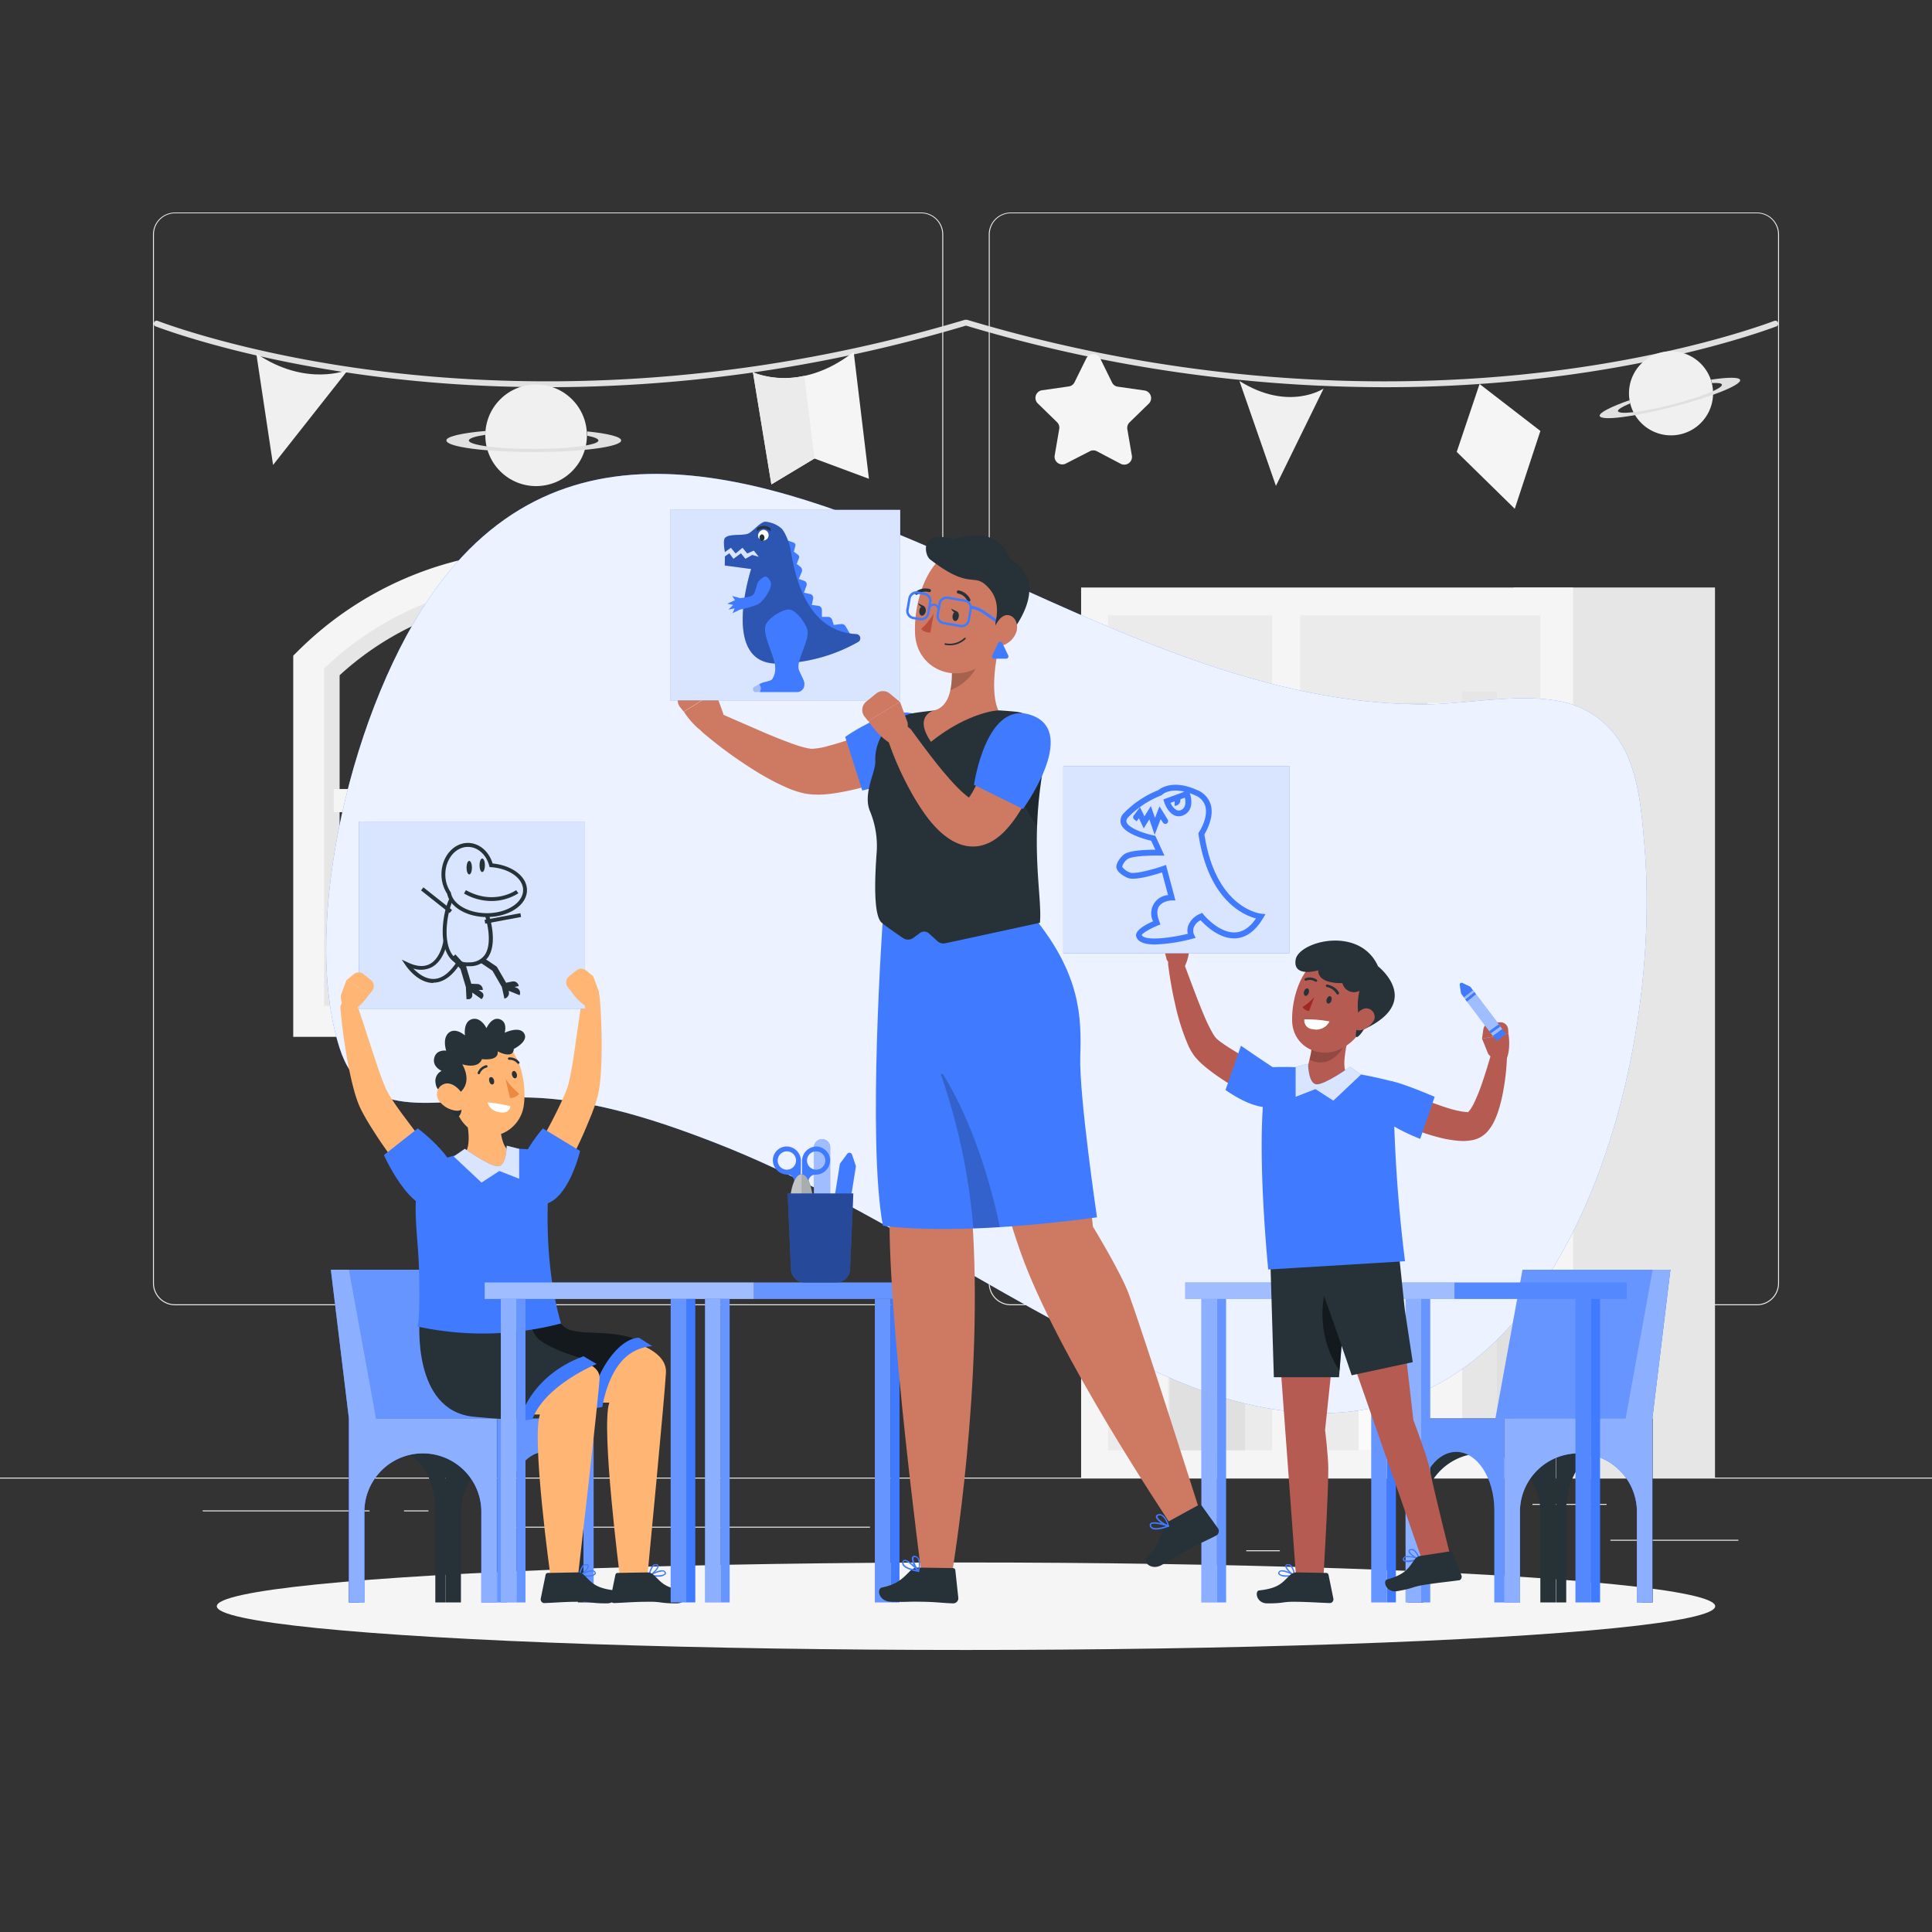 <svg xmlns="http://www.w3.org/2000/svg" viewBox="0 0 500 500"><rect x="0" y="0" width="500" height="500" fill="#333333" stroke="none"/><g id="background-complete"><rect x="416.78" y="398.49" width="33.12" height="0.25" style="fill:#ebebeb"></rect><rect x="322.53" y="401.21" width="8.69" height="0.25" style="fill:#ebebeb"></rect><rect x="396.59" y="389.21" width="19.19" height="0.25" style="fill:#ebebeb"></rect><rect x="52.46" y="390.89" width="43.19" height="0.25" style="fill:#ebebeb"></rect><rect x="104.56" y="390.89" width="6.33" height="0.25" style="fill:#ebebeb"></rect><rect x="131.47" y="395.11" width="93.68" height="0.25" style="fill:#ebebeb"></rect><path d="M238.4,337.8H45.3a5.71,5.71,0,0,1-5.71-5.71V60.66A5.71,5.71,0,0,1,45.3,55H238.4a5.71,5.71,0,0,1,5.71,5.71V332.09A5.71,5.71,0,0,1,238.4,337.8ZM45.3,55.2a5.47,5.47,0,0,0-5.46,5.46V332.09a5.47,5.47,0,0,0,5.46,5.46H238.4a5.47,5.47,0,0,0,5.46-5.46V60.66a5.47,5.47,0,0,0-5.46-5.46Z" style="fill:#ebebeb"></path><path d="M454.7,337.8H261.6a5.71,5.71,0,0,1-5.71-5.71V60.66A5.71,5.71,0,0,1,261.6,55H454.7a5.71,5.71,0,0,1,5.71,5.71V332.09A5.71,5.71,0,0,1,454.7,337.8ZM261.6,55.2a5.47,5.47,0,0,0-5.46,5.46V332.09a5.47,5.47,0,0,0,5.46,5.46H454.7a5.47,5.47,0,0,0,5.46-5.46V60.66a5.47,5.47,0,0,0-5.46-5.46Z" style="fill:#ebebeb"></path><rect y="382.4" width="500" height="0.25" style="fill:#ebebeb"></rect><path d="M200.49,264.34H79.89v-93l1.23-1.18a84.8,84.8,0,0,1,59.07-23.73h0a84.86,84.86,0,0,1,59.08,23.73l1.22,1.18Zm-112.6-8h104.6V174.76a77.37,77.37,0,0,0-104.6,0Z" style="fill:#e6e6e6"></path><polygon points="194.01 210.19 194.01 204.19 143.19 204.19 143.19 153.37 137.19 153.37 137.19 204.19 86.38 204.19 86.38 210.19 137.19 210.19 137.19 257.34 143.19 257.34 143.19 210.19 194.01 210.19" style="fill:#f5f5f5"></polygon><path d="M204.49,268.34H75.89V169.69l1.18-1.17a89.37,89.37,0,0,1,126.25,0l1.17,1.17Zm-120.6-8h112.6V173a81.37,81.37,0,0,0-112.6,0Z" style="fill:#f5f5f5"></path><rect x="391.71" y="152.05" width="52.12" height="230.49" transform="translate(835.55 534.58) rotate(180)" style="fill:#e6e6e6"></rect><rect x="279.78" y="152.05" width="127.31" height="230.49" transform="translate(686.88 534.59) rotate(-180)" style="fill:#f5f5f5"></rect><rect x="286.78" y="159.25" width="42.41" height="216.07" transform="translate(615.98 534.58) rotate(180)" style="fill:#ebebeb"></rect><rect x="336.45" y="159.25" width="62.2" height="216.07" transform="translate(735.1 534.58) rotate(180)" style="fill:#ebebeb"></rect><rect x="290.64" y="228.88" width="38.56" height="11.26" style="fill:#f5f5f5"></rect><rect x="343.96" y="228.88" width="54.69" height="11.26" style="fill:#f5f5f5"></rect><rect x="290.64" y="296.12" width="38.56" height="11.26" style="fill:#f5f5f5"></rect><rect x="343.96" y="296.12" width="54.69" height="11.26" style="fill:#f5f5f5"></rect><rect x="357.55" y="313.67" width="5.95" height="61.66" style="fill:#e0e0e0"></rect><rect x="363.5" y="319" width="5.95" height="56.33" style="fill:#e0e0e0"></rect><rect x="351.61" y="319" width="5.95" height="56.33" style="fill:#fafafa"></rect><rect x="387.4" y="319" width="4.62" height="56.33" style="fill:#e0e0e0"></rect><rect x="392.02" y="314.65" width="6.64" height="60.68" style="fill:#f0f0f0"></rect><rect x="369.45" y="319" width="8.97" height="56.33" style="fill:#f5f5f5"></rect><rect x="378.42" y="315.47" width="8.97" height="59.86" style="fill:#e6e6e6"></rect><rect x="393.02" y="245.04" width="5.95" height="51.44" transform="translate(791.99 541.52) rotate(180)" style="fill:#e0e0e0"></rect><rect x="387.08" y="249.49" width="5.95" height="46.99" transform="translate(780.1 545.97) rotate(180)" style="fill:#e6e6e6"></rect><rect x="364.51" y="249.49" width="4.62" height="46.99" transform="translate(733.64 545.97) rotate(180)" style="fill:#e0e0e0"></rect><rect x="357.87" y="245.86" width="6.64" height="50.62" transform="translate(722.38 542.34) rotate(180)" style="fill:#f0f0f0"></rect><rect x="351.26" y="245.86" width="6.64" height="50.62" transform="translate(709.16 542.34) rotate(180)" style="fill:#f5f5f5"></rect><rect x="378.1" y="249.49" width="8.97" height="46.99" transform="translate(765.18 545.97) rotate(180)" style="fill:#f5f5f5"></rect><rect x="369.13" y="246.54" width="8.97" height="49.94" transform="translate(747.23 543.02) rotate(180)" style="fill:#e6e6e6"></rect><rect x="357.55" y="186.44" width="5.95" height="42.44" style="fill:#fafafa"></rect><rect x="363.5" y="181.89" width="5.95" height="46.99" style="fill:#e0e0e0"></rect><rect x="351.61" y="181.89" width="5.95" height="46.99" style="fill:#e0e0e0"></rect><rect x="387.4" y="181.89" width="4.62" height="46.99" style="fill:#e0e0e0"></rect><rect x="392.02" y="190.35" width="6.64" height="38.54" style="fill:#e0e0e0"></rect><rect x="369.45" y="181.89" width="8.97" height="46.99" style="fill:#f5f5f5"></rect><rect x="378.42" y="178.95" width="8.97" height="49.94" style="fill:#e6e6e6"></rect><polygon points="328.12 230.45 310.5 193.53 292.87 230.45 328.12 230.45" style="fill:#e0e0e0"></polygon><polygon points="292.87 230.45 310.5 193.53 310.5 230.45 292.87 230.45" style="fill:#f5f5f5"></polygon><circle cx="309.39" cy="275.28" r="10.01" style="fill:#fafafa"></circle><path d="M299.43,274.42c0,.25,0,.51,0,.76-2,.3-3.28.69-3.28,1.12,0,.92,5.71,1.66,12.75,1.66s12.76-.74,12.76-1.66c0-.35-.82-.67-2.22-.94v-.08c0-.26,0-.51,0-.76,4.07.41,6.7,1.05,6.7,1.78,0,1.24-7.7,2.25-17.21,2.25s-17.21-1-17.21-2.25C291.65,275.51,294.75,274.82,299.43,274.42Z" style="fill:#e0e0e0"></path><path d="M311.56,257.74a5.61,5.61,0,1,0,2.31-7.59A5.61,5.61,0,0,0,311.56,257.74Z" style="fill:#fafafa"></path><path d="M311.36,257.3a3.39,3.39,0,0,0,.18.39c-.93.69-1.44,1.21-1.33,1.42.24.45,3.26-.68,6.75-2.54s6.1-3.74,5.86-4.2c-.09-.17-.58-.11-1.35.13,0,0,0,0,0-.05l-.22-.36c2.12-.87,3.59-1.25,3.78-.89.33.61-3.21,3.14-7.91,5.65s-8.77,4-9.1,3.43C307.8,259.9,309.15,258.74,311.36,257.3Z" style="fill:#e0e0e0"></path><path d="M296.06,248.75l-.53,1.07a1.24,1.24,0,0,1-.93.68l-1.19.17a1.25,1.25,0,0,0-.69,2.12l.86.84a1.24,1.24,0,0,1,.36,1.1l-.2,1.18a1.24,1.24,0,0,0,1.8,1.31l1.06-.56a1.25,1.25,0,0,1,1.16,0l1.06.56a1.24,1.24,0,0,0,1.8-1.31l-.2-1.18a1.21,1.21,0,0,1,.36-1.1l.85-.84a1.24,1.24,0,0,0-.69-2.12l-1.18-.17a1.23,1.23,0,0,1-.94-.68l-.53-1.07A1.24,1.24,0,0,0,296.06,248.75Z" style="fill:#fafafa"></path><path d="M321.59,263.39l-.25.51a.6.6,0,0,1-.45.32l-.56.08a.59.59,0,0,0-.33,1l.41.39a.61.61,0,0,1,.17.53l-.1.55a.6.6,0,0,0,.86.63l.5-.27a.59.59,0,0,1,.55,0l.5.27a.6.6,0,0,0,.86-.63l-.09-.55a.6.6,0,0,1,.16-.53l.41-.39a.59.59,0,0,0-.33-1l-.56-.08a.59.59,0,0,1-.44-.32l-.25-.51A.59.59,0,0,0,321.59,263.39Z" style="fill:#fafafa"></path><rect x="301.54" y="329.31" width="23.39" height="5.1" transform="translate(626.46 663.73) rotate(180)" style="fill:#e6e6e6"></rect><rect x="290.25" y="329.31" width="11.69" height="5.1" transform="translate(592.2 663.73) rotate(180)" style="fill:#fafafa"></rect><rect x="302.71" y="334.41" width="19.52" height="40.91" transform="translate(624.94 709.74) rotate(180)" style="fill:#e0e0e0"></rect><rect x="292.95" y="334.41" width="9.35" height="40.91" transform="translate(595.25 709.74) rotate(180)" style="fill:#f5f5f5"></rect><path d="M358.33,100.21A378.74,378.74,0,0,1,250,84.27c-62.22,18.58-116.08,17.58-150.32,13.47-33.5-4-55.28-11.73-59.4-13.27a.74.74,0,0,1-.43-1h0a.74.74,0,0,1,.95-.43c4,1.51,25.7,9.2,59.11,13.2,34.12,4.09,87.8,5.07,149.82-13.48l.44,0,.1,0c62,18.56,115.75,17.57,149.87,13.48,33.4-4,55-11.69,59.06-13.2a.74.74,0,0,1,.95.43h0a.74.74,0,0,1-.43,1c-4.12,1.54-25.9,9.25-59.4,13.27A352.66,352.66,0,0,1,358.33,100.21Z" style="fill:#e0e0e0"></path><path d="M66.33,91.5l4.34,28.83L90.09,95.7S79.33,100.33,66.33,91.5Z" style="fill:#f0f0f0"></path><path d="M320.76,98.59l9.45,27.16,12.34-25.19S333.49,106.61,320.76,98.59Z" style="fill:#f0f0f0"></path><path d="M194.86,96.35s12.1,5.72,26.07-5.29l3.95,32.85-14.1-5.24-11.15,6.7Z" style="fill:#f5f5f5"></path><path d="M194.86,96.35l4.77,29,11.15-6.7-2.62-21.39A22.56,22.56,0,0,1,194.86,96.35Z" style="fill:#ebebeb"></path><path d="M284.68,92.65,287.8,99a1.93,1.93,0,0,0,1.47,1.07l7,1a2,2,0,0,1,1.09,3.34l-5.05,4.92a2,2,0,0,0-.56,1.73l1.19,6.94a2,2,0,0,1-2.84,2.06l-6.24-3.28a1.93,1.93,0,0,0-1.81,0L275.78,120a2,2,0,0,1-2.84-2.06l1.19-6.94a2,2,0,0,0-.56-1.73l-5.05-4.92a2,2,0,0,1,1.09-3.34l7-1A1.93,1.93,0,0,0,278.05,99l3.12-6.32A2,2,0,0,1,284.68,92.65Z" style="fill:#f5f5f5"></path><polygon points="382.91 99.38 377 116.95 392.02 131.67 398.65 111.53 382.91 99.38" style="fill:#f5f5f5"></polygon><circle cx="138.75" cy="112.65" r="13.15" transform="translate(-39.02 131.11) rotate(-45)" style="fill:#f0f0f0"></circle><path d="M125.66,111.53c0,.33,0,.66,0,1-2.68.39-4.32.9-4.32,1.47,0,1.21,7.51,2.19,16.76,2.19s16.77-1,16.77-2.19c0-.46-1.08-.89-2.92-1.24,0,0,0-.07,0-.11,0-.33,0-.66,0-1,5.35.54,8.81,1.38,8.81,2.34,0,1.63-10.13,3-22.62,3s-22.61-1.32-22.61-3C115.44,113,119.51,112.05,125.66,111.53Z" style="fill:#e0e0e0"></path><path d="M421.92,104.49a10.88,10.88,0,1,0,7.85-13.24A10.88,10.88,0,0,0,421.92,104.49Z" style="fill:#f0f0f0"></path><path d="M421.73,103.57c0,.27.1.55.17.82-2.07.86-3.28,1.6-3.17,2,.25,1,6.47.23,13.9-1.67s13.24-4.22,13-5.19c-.09-.36-1-.48-2.59-.39,0,0,0-.06,0-.09-.07-.27-.15-.53-.24-.79,4.4-.66,7.35-.69,7.54.07.34,1.31-7.51,4.45-17.53,7S414.38,109,414,107.64C413.83,106.81,416.91,105.25,421.73,103.57Z" style="fill:#e0e0e0"></path></g><g id="background-simple"><path d="M131.64,284.08c-19.52.85-37.65,6.22-43.75-12.85-10.29-32.11,3.49-89.37,24.87-118.83,35.26-48.59,89.53-27.9,137.45-6.48,37.72,16.86,77.85,37.05,120.14,36.33,11-.19,28.14-3.88,38.64.88,14.26,6.45,15.41,21.91,16.55,35.16,2.86,33.24-4.11,74.51-20.59,104.62-22.92,41.9-57.77,52.43-100.82,34.26-40-16.88-78.17-45.59-119.3-61.52C168.13,289.18,149.74,283.29,131.64,284.08Z" style="fill:#407BFF"></path><path d="M131.64,284.08c-19.52.85-37.65,6.22-43.75-12.85-10.29-32.11,3.49-89.37,24.87-118.83,35.26-48.59,89.53-27.9,137.45-6.48,37.72,16.86,77.85,37.05,120.14,36.33,11-.19,28.14-3.88,38.64.88,14.26,6.45,15.41,21.91,16.55,35.16,2.86,33.24-4.11,74.51-20.59,104.62-22.92,41.9-57.77,52.43-100.82,34.26-40-16.88-78.17-45.59-119.3-61.52C168.13,289.18,149.74,283.29,131.64,284.08Z" style="fill:#fff;opacity:0.9"></path></g><g id="Shadow"><ellipse id="path" cx="250" cy="415.69" rx="193.89" ry="11.32" style="fill:#f5f5f5"></ellipse></g><g id="Chair"><path d="M402.71,367.1v47.6h2.63V390.88c0-8.35,4.42-15.13,9.86-15.13s9.87,6.78,9.87,15.13V414.7h2.63V367.1Z" style="fill:#263238"></path><path d="M364.37,367.1v47.6h4V390.88a15.14,15.14,0,0,1,30.27,0h0V414.7h4V367.1Z" style="fill:#263238"></path><polygon points="424.39 367.1 387.02 367.1 394.03 328.6 429.06 328.6 424.39 367.1" style="fill:#407BFF"></polygon><path d="M364.37,367.1v47.6H367V390.88c0-8.35,4.42-15.13,9.87-15.13s9.86,6.78,9.86,15.13V414.7h2.63V367.1Z" style="fill:#407BFF"></path><path d="M427.7,328.6l-7,38.5H389.36v47.6h4V390.88a15.14,15.14,0,0,1,30.27,0h0V414.7h4V367.1l4.67-38.5Z" style="fill:#407BFF"></path><polygon points="424.39 367.1 387.02 367.1 394.03 328.6 429.06 328.6 424.39 367.1" style="fill:#fff;isolation:isolate;opacity:0.2"></polygon><path d="M364.37,367.1v47.6H367V390.88c0-8.35,4.42-15.13,9.87-15.13s9.86,6.78,9.86,15.13V414.7h2.63V367.1Z" style="fill:#fff;isolation:isolate;opacity:0.2"></path><path d="M427.7,328.6l-7,38.5H389.36v47.6h4V390.88a15.14,15.14,0,0,1,30.27,0h0V414.7h4V367.1l4.67-38.5Z" style="fill:#407BFF;isolation:isolate"></path><path d="M427.7,328.6l-7,38.5H389.36v47.6h4V390.88a15.14,15.14,0,0,1,30.27,0h0V414.7h4V367.1l4.67-38.5Z" style="fill:#fff;isolation:isolate;opacity:0.4"></path></g><g id="table-2"><rect x="376.41" y="331.9" width="44.6" height="4.27" style="fill:#407BFF"></rect><rect x="306.74" y="331.9" width="69.66" height="4.27" style="fill:#407BFF"></rect><rect x="376.41" y="331.9" width="44.6" height="4.27" style="fill:#fff;isolation:isolate;opacity:0.1"></rect><rect x="306.74" y="331.9" width="69.66" height="4.27" style="fill:#fff;isolation:isolate;opacity:0.5"></rect><rect x="367.81" y="336.17" width="2.34" height="78.53" transform="translate(737.95 750.87) rotate(180)" style="fill:#407BFF"></rect><rect x="367.81" y="336.17" width="2.34" height="78.53" transform="translate(737.95 750.87) rotate(180)" style="fill:#fff;isolation:isolate;opacity:0.2"></rect><rect x="363.77" y="336.17" width="4.04" height="78.53" transform="translate(731.57 750.87) rotate(180)" style="fill:#407BFF"></rect><rect x="363.77" y="336.17" width="4.04" height="78.53" transform="translate(731.57 750.87) rotate(180)" style="fill:#fff;isolation:isolate;opacity:0.4"></rect><rect x="314.96" y="336.17" width="2.34" height="78.53" transform="translate(632.26 750.87) rotate(180)" style="fill:#407BFF"></rect><rect x="314.96" y="336.17" width="2.34" height="78.53" transform="translate(632.26 750.87) rotate(180)" style="fill:#fff;isolation:isolate;opacity:0.2"></rect><rect x="310.92" y="336.17" width="4.04" height="78.53" transform="translate(625.88 750.87) rotate(180)" style="fill:#407BFF"></rect><rect x="310.92" y="336.17" width="4.04" height="78.53" transform="translate(625.88 750.87) rotate(180)" style="fill:#fff;isolation:isolate;opacity:0.4"></rect><rect x="411.76" y="336.17" width="2.34" height="78.53" transform="translate(825.86 750.87) rotate(180)" style="fill:#407BFF"></rect><rect x="407.72" y="336.17" width="4.04" height="78.53" transform="translate(819.49 750.87) rotate(180)" style="fill:#407BFF"></rect><rect x="407.72" y="336.17" width="4.04" height="78.53" transform="translate(819.49 750.87) rotate(180)" style="fill:#fff;isolation:isolate;opacity:0.1"></rect><rect x="358.92" y="336.17" width="2.34" height="78.53" transform="translate(720.18 750.87) rotate(180)" style="fill:#407BFF"></rect><rect x="354.88" y="336.17" width="4.04" height="78.53" transform="translate(713.8 750.87) rotate(180)" style="fill:#407BFF"></rect><rect x="354.88" y="336.17" width="4.04" height="78.53" transform="translate(713.8 750.87) rotate(180)" style="fill:#fff;isolation:isolate;opacity:0.2"></rect></g><g id="character-3"><path d="M346.09,340l-3.16,30.1s.81,6.64.83,9.87c.05,6.72-1.35,29.87-1.35,29.87h-6.87L330.41,340Z" style="fill:#b55b52"></path><polygon points="349.03 325.61 346.54 356.43 329.67 356.43 328.77 326.41 349.03 325.61" style="fill:#263238"></polygon><path d="M348.09,337.17l-1.42,17.55a26.39,26.39,0,0,1-3.51-21.48l2.31-.5Z" style="opacity:0.5"></path><path d="M332.91,408.05a2.92,2.92,0,0,1-2-.56.62.62,0,0,1,0-.71.89.89,0,0,1,.52-.37c1.16-.3,3.53,1.12,3.64,1.18a.16.16,0,0,1-.06.3A11.22,11.22,0,0,1,332.91,408.05Zm-1.08-1.35a.81.81,0,0,0-.31,0,.42.42,0,0,0-.32.22c-.13.2-.08.3,0,.35.31.46,2,.5,3.33.36a7.6,7.6,0,0,0-2.66-.93Z" style="fill:#407BFF"></path><path d="M335,407.89h-.07c-.78-.37-2.45-1.9-2.28-2.67,0-.19.16-.4.61-.44a1.17,1.17,0,0,1,.9.29,4.54,4.54,0,0,1,1,2.68.13.13,0,0,1-.07.14A.11.11,0,0,1,335,407.89Zm-1.64-2.81h-.09c-.3,0-.31.14-.33.18,0,.47,1,1.65,1.86,2.17a3.78,3.78,0,0,0-.88-2.12.81.81,0,0,0-.56-.21Z" style="fill:#407BFF"></path><path d="M335.73,406.94l7.51.13a.62.62,0,0,1,.58.49l1.25,6.12a1,1,0,0,1-.76,1.19h-.23c-2.71-.09-5.11-.28-8.48-.33-4-.07-3,.43-7.65.41-2.82,0-3.28-3.22-2.08-3.35,5.45-.6,6.07-2.24,8.21-4.16A2.47,2.47,0,0,1,335.73,406.94Z" style="fill:#263238"></path><path d="M362.34,337.51l3.44,30s3.57,9.33,4.19,12.5c1.29,6.6,5.64,23.66,5.64,23.66l-6.74,2.45-22.94-65.69Z" style="fill:#b55b52"></path><path d="M365.28,404.19a2.93,2.93,0,0,1-2.08-.21.63.63,0,0,1-.12-.7.83.83,0,0,1,.45-.45c1.08-.49,3.66.51,3.78.55a.16.16,0,0,1,.1.16.15.15,0,0,1-.11.14A11.72,11.72,0,0,1,365.28,404.19ZM364,403a1.12,1.12,0,0,0-.31,0,.46.46,0,0,0-.28.28c-.09.21,0,.3,0,.35.39.4,2.1.15,3.35-.21A7.53,7.53,0,0,0,364,403Z" style="fill:#407BFF"></path><path d="M367.3,403.68a.06.06,0,0,1-.07,0c-.83-.23-2.73-1.46-2.7-2.24,0-.19.1-.43.53-.55a1.24,1.24,0,0,1,.94.14,4.64,4.64,0,0,1,1.46,2.47.16.16,0,0,1,0,.15A.14.14,0,0,1,367.3,403.68Zm-2.08-2.49h-.1c-.29.05-.28.19-.29.23,0,.47,1.28,1.46,2.2,1.83a3.82,3.82,0,0,0-1.22-1.94.88.88,0,0,0-.59-.12Z" style="fill:#407BFF"></path><path d="M367.88,402.62l7.42-1.13a.59.59,0,0,1,.65.37l2.26,5.83a1,1,0,0,1-.55,1.3h0l-.21,0c-2.69.37-5.09.59-8.41,1.1-3.94.6-2.86.92-7.48,1.7-2.78.47-3.77-2.63-2.61-3,5.27-1.51,5.61-3.23,7.39-5.48A2.45,2.45,0,0,1,367.88,402.62Z" style="fill:#263238"></path><path d="M362,324.11l1.57,14.9,2.05,13.52-15.81,3.39s-7-21-11-30.38Z" style="fill:#263238"></path><path d="M329.18,277.54c-2.92-1.61-5.95-3.28-8.81-5-1.42-.85-2.85-1.71-4.07-2.6a13,13,0,0,1-1.51-1.2,6.66,6.66,0,0,1-1-1.44,38.47,38.47,0,0,1-2.1-4.31c-.67-1.53-1.28-3.12-1.91-4.71-1.22-3.19-2.44-6.45-3.63-9.68v0a2,2,0,0,0-3.84.94A101.08,101.08,0,0,0,304.15,260a57.3,57.3,0,0,0,3.36,10.54,14.39,14.39,0,0,0,1.79,3,20.43,20.43,0,0,0,2.34,2.33,49.39,49.39,0,0,0,4.53,3.36,86.34,86.34,0,0,0,9.35,5.42,4,4,0,0,0,3.73-7.08Z" style="fill:#b55b52"></path><path d="M362.75,290.91a57.08,57.08,0,0,0,9.52,3.42,30.36,30.36,0,0,0,5.36.92,12.63,12.63,0,0,0,3.38-.18,7.2,7.2,0,0,0,2.25-.83,7.39,7.39,0,0,0,1.75-1.46,11.93,11.93,0,0,0,1.79-2.8,21.44,21.44,0,0,0,1-2.58,39.29,39.29,0,0,0,1.23-5,60.29,60.29,0,0,0,1-9.83,2,2,0,0,0-3.91-.59l0,.06c-.85,3-1.77,6-2.76,8.85a43.79,43.79,0,0,1-1.66,4.1,15.23,15.23,0,0,1-.93,1.76,5.34,5.34,0,0,1-.9,1.13c-.11.11-.15.07-.08,0s.15-.08,0-.09a8.81,8.81,0,0,1-1.38-.12,27.91,27.91,0,0,1-4-1c-2.75-.88-5.68-2-8.38-3.12l-.1,0a4,4,0,0,0-3.18,7.34Z" style="fill:#b55b52"></path><path d="M360.62,279.93a384.43,384.43,0,0,0,3,46.48l-35.4,2.14s-3.9-38.15.11-52.31C328.32,276.24,342.16,275.15,360.62,279.93Z" style="fill:#407BFF"></path><path d="M331.54,277.54c-2.59-1.49-10.38-6.91-10.38-6.91l-4,11.46s10.61,7.81,14.38,2.73S333.11,278.45,331.54,277.54Z" style="fill:#407BFF"></path><path d="M360.62,279.93c2.78.55,10.67,3.92,10.67,3.92l-3.75,10.89s-13.06-4.84-12.53-9.92S358.79,279.57,360.62,279.93Z" style="fill:#407BFF"></path><path d="M301.93,248.33l-1-4.12,6.94-.29s.17,4.16-1.68,6.84l-.9-.14A4.58,4.58,0,0,1,301.93,248.33Z" style="fill:#b55b52"></path><path d="M303.71,240.47l2.41.21a2,2,0,0,1,1.83,2.16l-.08,1.08-6.94.29.67-2.3A2,2,0,0,1,303.71,240.47Z" style="fill:#b55b52"></path><path d="M385.14,272.73l-1.59-3.92,6.83-1.29s.77,4.09-.68,7h-.91A4.55,4.55,0,0,1,385.14,272.73Z" style="fill:#b55b52"></path><path d="M385.76,264.7l2.42-.14a2,2,0,0,1,2.13,1.88l.07,1.08-6.83,1.29.33-2.38A2,2,0,0,1,385.76,264.7Z" style="fill:#b55b52"></path><path d="M348.62,269.87s-1.79,7.66.33,8.16c0,0-5.79,3.84-9.31,3.42s0-8.08-.23-10.5Z" style="fill:#b55b52"></path><path d="M339.41,271l8.42-1,.27.28s-3.31,6.89-9.19,3.95A12,12,0,0,0,339.41,271Z" style="opacity:0.2"></path><path d="M354.84,254.42A9.2,9.2,0,0,0,344,247.18c-7,1.33-9.81,11-9.59,17.19.27,6.87,7.92,10.41,13.94,6.3,4-2.68,4.58-5.51,6.3-12A9.22,9.22,0,0,0,354.84,254.42Z" style="fill:#b55b52"></path><path d="M344.27,257.82c-.34-.11-.74.22-.92.74s-.06,1,.29,1.14.76-.21.93-.73S344.62,257.94,344.27,257.82Z" style="fill:#263238"></path><path d="M338.41,255.82c-.34-.11-.76.22-.93.74s0,1,.29,1.15.76-.22.94-.74S338.75,255.93,338.41,255.82Z" style="fill:#263238"></path><path d="M338.79,261.64a2.36,2.36,0,0,1-1.7-1,14.94,14.94,0,0,0,3.05-2.61Z" style="fill:#a02724"></path><path d="M346.36,257.34h0a.32.32,0,0,0,.16-.42c-.74-1.66-2.89-2.08-3-2.12a.31.31,0,0,0-.38.25.33.33,0,0,0,.25.38,3.79,3.79,0,0,1,2.5,1.75.3.3,0,0,0,.32.2A.17.17,0,0,0,346.36,257.34Z" style="fill:#263238"></path><path d="M338.05,253.78a2.58,2.58,0,0,1,2.32.25.32.32,0,0,0,.45-.06h0a.32.32,0,0,0-.07-.44,3.14,3.14,0,0,0-2.91-.35.32.32,0,0,0-.21.4.35.35,0,0,0,.25.22A.43.43,0,0,0,338.05,253.78Z" style="fill:#263238"></path><path d="M337.55,264h0a2.23,2.23,0,0,0,2.13,2.34,3.84,3.84,0,0,0,4.4-2,33.86,33.86,0,0,0-6.51-.54A1.23,1.23,0,0,0,337.55,264Z" style="fill:#fff"></path><path d="M351.83,263.57s-1-2.64,0-7.15a3.06,3.06,0,0,1-4.41-2s-6.34.37-6.26-3.3c0,0-6.63,2-5.85-2.75s16.56-8.92,21.33,1.71c0,0,11.82,9.16-3.66,16.31,0,0-1.29,2.11-1.93,2S351.83,263.57,351.83,263.57Z" style="fill:#263238"></path><path d="M355.72,263.65A2.23,2.23,0,0,0,354,261c-1.65-.34-3.15,1.52-3.66,2.9s.17,3.08,1.86,2.72a5,5,0,0,0,3.1-2.14A2.32,2.32,0,0,0,355.72,263.65Z" style="fill:#b55b52"></path><path d="M349.38,276.12s-6.5,4.64-8.66,4.51-2.2-5.32-2.2-5.32l-3.21.82v7.72l5.13-2,4.62,3,7.17-6.75Z" style="fill:#407BFF"></path><path d="M349.38,276.12s-6.5,4.64-8.66,4.51-2.2-5.32-2.2-5.32l-3.21.82v7.72l5.13-2,4.62,3,7.17-6.75Z" style="fill:#fff;opacity:0.8"></path><rect x="275.18" y="198.25" width="58.52" height="48.45" transform="translate(608.88 444.96) rotate(180)" style="fill:#407BFF"></rect><rect x="275.18" y="198.25" width="58.52" height="48.45" transform="translate(608.88 444.96) rotate(180)" style="fill:#fff;opacity:0.8"></rect><path d="M380.54,255.38l-2.06-1a.51.51,0,0,0-.71.54l.36,2.25,9.21,12.22,2.42-1.82Z" style="fill:#407BFF"></path><polygon points="381.22 256.27 388.77 266.29 386.33 268.08 378.85 258.15 381.22 256.27" style="fill:#fff;opacity:0.5"></polygon><polygon points="382 257.31 379.65 259.22 379.22 258.65 381.57 256.74 382 257.31" style="fill:#407BFF"></polygon><polygon points="385.84 267.43 385.41 266.86 387.87 265.09 388.3 265.66 385.84 267.43" style="fill:#407BFF"></polygon><path d="M288.93,224.55c.23,1.36,2.43,2.56,3.32,2.77,1.95.46,6.58-.92,8.48-1.54l1.56,5.87a4.72,4.72,0,0,0-3.88,6.78c-2.1.92-4.86,2.46-4.34,4s2.49,2,4.89,2a43.5,43.5,0,0,0,9.58-1.47l.9-.23-.42-.84a2.54,2.54,0,0,1-.08-1.85,3.64,3.64,0,0,1,1.78-1.89c1.21,1.33,4.95,5,9.19,4.68,2.71-.2,5.06-2,7-5.24l.59-1-1.15-.13c-.48-.06-11.77-1.59-14.65-20.52.59-1,2.54-4.53,1.64-7.68a5.9,5.9,0,0,0-3.49-3.78c-6.18-2.81-9.38-.56-10.06,0a25.65,25.65,0,0,0-8.89,5.91,2.76,2.76,0,0,0-.81,2.81c.85,2.61,6.24,4,7.83,4.38l1.08,2.32c-2.14,0-6.39.14-7.94,1.11C290.21,221.56,288.73,223.34,288.93,224.55Zm15.06-16a1.5,1.5,0,0,0,1.5-1.5v-.19l1.15-.42c.22.95.38,2.58-1,3.2a1.34,1.34,0,0,1-1.14,0,3.82,3.82,0,0,1-1.56-1.86l1.05-.39v1.13ZM290.41,224.3a3.94,3.94,0,0,1,1.43-2c1.22-.75,5.75-.94,8.32-.87l1.2,0L299,216.3l-.37-.08c-2.47-.5-6.57-1.89-7.08-3.45-.05-.15-.19-.59.48-1.33a24.52,24.52,0,0,1,8.44-5.57l.16-.06.12-.12c.09-.09,1.85-1.74,5.78-.8l-5.46,2,.22.68c.08.27.89,2.66,2.64,3.44a2.72,2.72,0,0,0,1.12.24,3,3,0,0,0,1.23-.27c2.56-1.14,2.2-4.16,1.62-5.71.43.16.88.33,1.36.55a4.42,4.42,0,0,1,2.67,2.81c.85,3-1.59,6.67-1.61,6.7l-.16.24,0,.29c2.51,17.05,11.65,21,14.88,21.83-1.53,2.26-3.29,3.47-5.23,3.61-4.3.31-8.28-4.55-8.32-4.59l-.37-.46-.54.25a5.48,5.48,0,0,0-3.07,3.05,4.15,4.15,0,0,0-.12,2.12c-5.5,1.32-11.41,1.76-11.89.3.12-.42,2.1-1.63,4.14-2.45l.68-.28-.26-.69c-.68-1.73-.71-3.08-.1-4,1-1.45,3.27-1.53,3.3-1.53l.94,0-2.44-9.17-.76.26c-2.49.86-7,2.09-8.4,1.75A4.2,4.2,0,0,1,290.41,224.3Z" style="fill:#407BFF"></path><path d="M300.38,212l-1.56,4.05-1.37-4L296,214.39l-1.25-2.63-.58.78-.61-.45a.76.76,0,0,1-.15-1.05l1.63-2.16,1.14,2.39,1.67-2.68,1.06,3.08,1.17-3,2.13,3.45a.75.75,0,0,1-.24,1h0a.75.75,0,0,1-1-.24Z" style="fill:#407BFF"></path></g><g id="character-1"><path d="M90.3,367.1v47.6h2.63V390.88c0-8.35,4.42-15.13,9.87-15.13s9.86,6.78,9.86,15.13V414.7h2.63V367.1Z" style="fill:#263238"></path><path d="M115.29,367.1v47.6h4V390.88h0a15.14,15.14,0,0,1,30.27,0V414.7h4V367.1Z" style="fill:#263238"></path><polygon points="88.94 328.6 123.97 328.6 130.98 367.1 93.61 367.1 88.94 328.6" style="fill:#407BFF"></polygon><path d="M128.64,367.1v47.6h2.63V390.88c0-8.35,4.42-15.13,9.86-15.13s9.87,6.78,9.87,15.13V414.7h2.63V367.1Z" style="fill:#407BFF"></path><path d="M85.63,328.6l4.67,38.5v47.6h4V390.88h0a15.14,15.14,0,0,1,30.27,0V414.7h4V367.1H97.31l-7-38.5Z" style="fill:#407BFF"></path><polygon points="88.94 328.6 123.97 328.6 130.98 367.1 93.61 367.1 88.94 328.6" style="fill:#fff;isolation:isolate;opacity:0.2"></polygon><path d="M128.64,367.1v47.6h2.63V390.88c0-8.35,4.42-15.13,9.86-15.13s9.87,6.78,9.87,15.13V414.7h2.63V367.1Z" style="fill:#fff;isolation:isolate;opacity:0.2"></path><path d="M85.63,328.6l4.67,38.5v47.6h4V390.88h0a15.14,15.14,0,0,1,30.27,0V414.7h4V367.1H97.31l-7-38.5Z" style="fill:#407BFF;isolation:isolate"></path><path d="M85.63,328.6l4.67,38.5v47.6h4V390.88h0a15.14,15.14,0,0,1,30.27,0V414.7h4V367.1H97.31l-7-38.5Z" style="fill:#fff;isolation:isolate;opacity:0.4"></path><path d="M142.51,310c2.23-3.9,4.29-7.81,6.25-11.84,1-2,1.94-4,2.83-6.13s1.79-4.17,2.55-6.51c.19-.56.36-1.24.54-1.86s.29-1.33.39-1.94c.2-1.23.3-2.4.39-3.56.19-2.3.23-4.55.26-6.8,0-4.49-.14-8.92-.53-13.39a2.24,2.24,0,0,0-4.45-.15v0c-.67,4.33-1.27,8.7-1.9,13-.3,2.14-.63,4.29-1,6.35-.19,1-.4,2-.62,3a19.06,19.06,0,0,1-.85,2.55c-.75,1.8-1.68,3.74-2.63,5.64s-2,3.83-3,5.75l-6.13,11.5,0,0a4.5,4.5,0,0,0,7.88,4.34Z" style="fill:#ffb573"></path><path d="M145.06,308.9c-2.07,2.45-4.82,3.86-8.28,2.13-9-4.48,3.71-19,3.71-19l9.64,5.84S148.52,304.81,145.06,308.9Z" style="fill:#407BFF"></path><path d="M157.3,347,149,363h8.69c-2.21,6.36,2.72,44.9,2.72,44.9h7.14s4.55-47.36,4.8-52.68-7.45-7.86-11-8.3C160.33,346.84,157.3,347,157.3,347Z" style="fill:#ffb573"></path><path d="M119,341.54s-9.74,23.23,5.58,24.13a139.9,139.9,0,0,0,30.62-2.07c2.52-17.4,11-16.22,11-16.22-6.87-3.5-14-1.69-18.94-3.25-1-.3-3.24-2.59-3.24-2.59Z" style="fill:#263238"></path><path d="M119,341.54s-9.74,23.23,5.58,24.13a139.9,139.9,0,0,0,30.62-2.07c2.52-17.4,11-16.22,11-16.22-6.87-3.5-14-1.69-18.94-3.25-1-.3-3.24-2.59-3.24-2.59Z" style="isolation:isolate;opacity:0.5"></path><path d="M165.42,346.24s-3.72-.52-8.18,6-3.83,12.33-3.83,12.33l2.47-.45s1-6.94,4.61-11.36a11.48,11.48,0,0,1,8.31-4.38Z" style="fill:#407BFF"></path><path d="M168.13,407.89a.16.16,0,0,1-.13-.12.18.18,0,0,1,.07-.18c.11-.06,2.49-1.48,3.64-1.18a.89.89,0,0,1,.52.37.62.62,0,0,1,0,.71,2.92,2.92,0,0,1-2,.56A11.22,11.22,0,0,1,168.13,407.89Zm3.16-1.19a7.6,7.6,0,0,0-2.66.93c1.29.14,3,.1,3.33-.36,0,0,.09-.15,0-.35a.45.45,0,0,0-.33-.22.81.81,0,0,0-.31,0Z" style="fill:#407BFF"></path><path d="M168,407.89a.16.16,0,0,1-.08-.14,4.61,4.61,0,0,1,1-2.68,1.18,1.18,0,0,1,.9-.29c.45,0,.62.25.62.44.16.77-1.51,2.3-2.29,2.67h-.07A.09.09,0,0,1,168,407.89Zm1.74-2.79a.81.81,0,0,0-.56.21,3.78,3.78,0,0,0-.88,2.12c.85-.52,1.91-1.7,1.86-2.17,0,0,0-.18-.33-.18h-.09Z" style="fill:#407BFF"></path><path d="M169,407.44c2.14,1.92,2.76,3.56,8.21,4.16,1.2.13.74,3.35-2.08,3.35-4.68,0-3.67-.48-7.65-.41-3.36,0-5.77.24-8.48.33h-.23a1,1,0,0,1-.76-1.19l1.25-6.12a.62.62,0,0,1,.58-.49l7.51-.13A2.45,2.45,0,0,1,169,407.44Z" style="fill:#263238"></path><path d="M138.56,350.75l-8.3,15.31h9.47c-2.2,6.36,2.72,41.78,2.72,41.78h7.14s5.31-45.79,5.58-51.12-12.58-6-12.58-6Z" style="fill:#ffb573"></path><path d="M137.22,343.11s.91,1.83,1.36,2.53c2.18,3.33,13.35,6.31,13.35,6.31-11.5,2.34-15.11,14.7-15.11,14.7s1.94,1.55-14.21,0-14-25.11-14-25.11Z" style="fill:#263238"></path><path d="M151,351c-14.14,5.19-16.63,16.76-16.63,16.76l3.4-.44C141.07,358.4,154.4,353,154.4,353Z" style="fill:#407BFF"></path><path d="M150,407.89a.16.16,0,0,1-.14-.12.18.18,0,0,1,.07-.18c.11-.06,2.49-1.48,3.64-1.18a.89.89,0,0,1,.52.37.62.62,0,0,1,0,.71,2.92,2.92,0,0,1-2,.56A11,11,0,0,1,150,407.89Zm3.15-1.19a7.6,7.6,0,0,0-2.66.93c1.29.14,3,.1,3.34-.36,0,0,.08-.15,0-.35a.45.45,0,0,0-.33-.22.81.81,0,0,0-.31,0Z" style="fill:#407BFF"></path><path d="M149.93,407.89a.16.16,0,0,1-.08-.14,4.61,4.61,0,0,1,1-2.68,1.18,1.18,0,0,1,.9-.29c.45,0,.62.25.62.44.16.77-1.51,2.3-2.28,2.67H150A.11.11,0,0,1,149.93,407.89Zm1.74-2.79a.83.83,0,0,0-.56.21,3.85,3.85,0,0,0-.88,2.12c.85-.52,1.91-1.7,1.86-2.17,0,0,0-.18-.33-.18h-.09Z" style="fill:#407BFF"></path><path d="M150.94,407.44c2.14,1.92,2.76,3.56,8.21,4.16,1.2.13.74,3.35-2.08,3.35-4.68,0-3.67-.48-7.65-.41-3.36,0-5.77.24-8.48.33h-.23a1,1,0,0,1-.76-1.19l1.25-6.12a.62.62,0,0,1,.58-.49l7.51-.13A2.45,2.45,0,0,1,150.94,407.44Z" style="fill:#263238"></path><path d="M113.24,300.51c-8.41,3.4-5.06,16.13-4.79,28.44.31,14.32-.44,14.34-.44,14.34a79.75,79.75,0,0,0,37.18-.78c-6-20.69-2.41-44.21-2.41-44.21S127.54,294.8,113.24,300.51Z" style="fill:#407BFF"></path><path d="M116.52,304.44l-8-10.28c-1.33-1.71-2.63-3.44-3.91-5.15s-2.51-3.46-3.56-5.11a17.52,17.52,0,0,1-1.27-2.36c-.38-.89-.77-1.84-1.13-2.83-.72-2-1.41-4-2.08-6.09-1.35-4.12-2.7-8.32-4.1-12.47v0a2.24,2.24,0,0,0-4.36.92c.39,4.46,1,8.86,1.78,13.28.42,2.21.85,4.41,1.43,6.65.29,1.12.59,2.26,1,3.44.2.59.45,1.25.71,1.84s.57,1.22.86,1.74c1.15,2.17,2.38,4.07,3.63,6s2.54,3.72,3.84,5.55c2.63,3.63,5.33,7.13,8.2,10.59a4.5,4.5,0,0,0,7-5.63Z" style="fill:#ffb573"></path><path d="M99.36,298.92l8.76-6.89s16.58,12.14,8,19.32C107.86,318.3,99.36,298.92,99.36,298.92Z" style="fill:#407BFF"></path><path d="M120.61,289.34s2.06,8-1,9.74a11.41,11.41,0,0,0,8.82,3.92c5.87,0,3-5.55,3-5.55s-1.26-.31-1.88-4.73S120.61,289.34,120.61,289.34Z" style="fill:#ffb573"></path><path d="M116.51,274.48a9,9,0,0,1,11.19-6.13c6.71,1.93,8.65,11.56,7.87,17.64-.86,6.71-8.65,10.61-14.18,6.06-3.68-3-4-6.89-5.1-13.42A9,9,0,0,1,116.51,274.48Z" style="fill:#ffb573"></path><path d="M126.94,278.77c.38-.1.78.24.91.77s0,1-.36,1.11-.72-.26-.86-.79S126.57,278.87,126.94,278.77Z" style="fill:#263238"></path><path d="M132.89,277.18c.34-.1.72.26.86.77s0,1-.35,1.1-.73-.25-.88-.77S132.55,277.27,132.89,277.18Z" style="fill:#263238"></path><path d="M132,284.17a3.11,3.11,0,0,0,2.38-1.1,19.3,19.3,0,0,1-3.57-3.87Z" style="fill:#ed893e"></path><path d="M124.2,277.84a2.49,2.49,0,0,1,1.68-1.54h0a.32.32,0,1,0-.1-.63,3.18,3.18,0,0,0-2.15,1.92.33.33,0,0,0,.18.41l.15,0A.32.32,0,0,0,124.2,277.84Z" style="fill:#263238"></path><path d="M134.37,275.24h0a.3.3,0,0,0,0-.43,3.1,3.1,0,0,0-2.66-1.15h0a.32.32,0,0,0-.26.36h0a.32.32,0,0,0,.36.26,2.52,2.52,0,0,1,2.07.92.29.29,0,0,0,.28.1A.29.29,0,0,0,134.37,275.24Z" style="fill:#263238"></path><path d="M132.1,286.3a34.59,34.59,0,0,0-5.92-1c.4,1.27,1.27,2.37,3.52,2.61S132.1,286.3,132.1,286.3Z" style="fill:#fff"></path><path d="M118.79,282.93s3.73-2.32.84-7.5c0,0,4.1,1.39,5.1-1.34,0,0,4.44.65,4.06-2,0,0,4.05,2.19,4.18-.62,0,0,3.77-1.87,2.76-3.88-1.13-2.25-5.13-.31-5.13-.31s.88-2.75-1.25-3.5-3.45,2.31-3.45,2.31-1.43-3-3.76-2.33-1.81,4.21-1.81,4.21-2.44-2.19-4.19-.69-.66,4.63-.66,4.63-2.46-.38-3.06,1.75c-.69,2.4,1.87,3.48,1.87,3.48a2.9,2.9,0,0,0-1.56,3.18c.31,2.42,2.06,2.09,2.06,2.09s2.46,8,4,6.44S118.79,282.93,118.79,282.93Z" style="fill:#263238"></path><path d="M115,280.51c2.06-.65,4.22,1.54,5,3.24.91,1.89.17,3.93-2,3.69a6.37,6.37,0,0,1-4.2-2.33A2.84,2.84,0,0,1,115,280.51Z" style="fill:#ffb573"></path><rect x="92.88" y="212.61" width="58.52" height="48.45" transform="translate(244.27 473.67) rotate(180)" style="fill:#407BFF"></rect><rect x="92.88" y="212.61" width="58.52" height="48.45" transform="translate(244.27 473.67) rotate(180)" style="fill:#fff;opacity:0.8"></rect><path d="M126,237.33c-5.17,0-9.55-2.56-10.27-6a9.21,9.21,0,0,1-1.48-5.06c0-4.48,3.06-8.12,6.83-8.12,2.89,0,5.43,2.12,6.41,5.32,5.1.49,8.89,3.4,8.89,6.88C136.4,234.21,131.75,237.33,126,237.33Zm-4.92-18.15c-3.21,0-5.83,3.19-5.83,7.12a8.15,8.15,0,0,0,1.37,4.58l.08.19c.55,3,4.55,5.26,9.3,5.26,5.18,0,9.38-2.67,9.38-6,0-3-3.57-5.57-8.31-5.91l-.36,0-.09-.34C125.86,221.16,123.63,219.18,121.1,219.18Z" style="fill:#263238"></path><path d="M127.16,233.18a14.31,14.31,0,0,1-7.07-1.94l.49-.87c7.17,4,12.74.19,13,0l.58.81A13.06,13.06,0,0,1,127.16,233.18Z" style="fill:#263238"></path><ellipse cx="124.8" cy="223.93" rx="0.7" ry="1.75" style="fill:#263238"></ellipse><ellipse cx="121.44" cy="224.55" rx="0.7" ry="1.75" style="fill:#263238"></ellipse><path d="M121.2,250.06a5.71,5.71,0,0,1-5.2-2.78c-2.69-4.35-1-12.37.37-14.83l.88.48c-1.21,2.24-2.85,9.86-.4,13.83a4.81,4.81,0,0,0,4.58,2.29,4.74,4.74,0,0,0,4-1.88c2.35-3.37.11-10.11.09-10.18l1-.32c.1.3,2.41,7.29-.22,11.07a5.7,5.7,0,0,1-4.82,2.31Z" style="fill:#263238"></path><path d="M124.38,249.16l.84-1.24,3.36,2.26,2.4,4.15,1.6-.32a1.4,1.4,0,0,1,1.65,1.1l0,.09-1.06.22.54.22a1.42,1.42,0,0,1,.78,1.86l0,.06-2.86-1.15.06.25a1.51,1.51,0,0,1-1.15,1.79h0l-.65-3-2.44-4.22Z" style="fill:#263238"></path><path d="M116.75,248l1.1-1,2.75,3,1.37,4.6,1.53.05a1.5,1.5,0,0,1,1.45,1.55h0l-1.08,0,.79.56a1,1,0,0,1,.24,1.46l-.26.37-2.41-1.71,0,.65a1,1,0,0,1-1,1.06l-.5,0-.16-3.12-1.4-4.7Z" style="fill:#263238"></path><rect x="112.47" y="228.26" width="1" height="9.45" transform="translate(-139.77 176.7) rotate(-51.58)" style="fill:#263238"></rect><rect x="125.42" y="237.19" width="9.43" height="1" transform="translate(-41.25 27.78) rotate(-10.53)" style="fill:#263238"></rect><path d="M112.11,254.39c-4.09,0-7-4.37-7.13-4.56l-1-1.48,1.61.75c2.25,1.06,4.16,1.19,5.68.36,2.85-1.54,3.48-5.91,3.48-6l1,.14c0,.2-.71,4.92-4,6.7a6.19,6.19,0,0,1-4.79.35c1.13,1.19,3,2.69,5.17,2.7s4.26-1.56,6.19-4.58l.84.54c-2.12,3.33-4.49,5-7,5Z" style="fill:#263238"></path><path d="M155,256.65l-1.47-4-5.9,3.65s2.19,3.53,5.22,4.71l.66-.62A4.54,4.54,0,0,0,155,256.65Z" style="fill:#ffb573"></path><path d="M149.14,251.15l-1.87,1.53a2,2,0,0,0-.31,2.82l.68.84,5.9-3.65-1.85-1.53A2,2,0,0,0,149.14,251.15Z" style="fill:#ffb573"></path><path d="M88.21,257.6l1.48-4,5.91,3.66s-2.19,3.54-5.23,4.72l-.66-.62A4.57,4.57,0,0,1,88.21,257.6Z" style="fill:#ffb573"></path><path d="M94.09,252.1,96,253.63a2,2,0,0,1,.3,2.81l-.67.85-5.91-3.66,1.85-1.53A2,2,0,0,1,94.09,252.1Z" style="fill:#ffb573"></path><path d="M120.29,297.31s6.5,4.64,8.66,4.52,2.19-5.32,2.19-5.32l3.22.82v7.72l-5.13-2-4.62,3-7.18-6.75Z" style="fill:#407BFF"></path><path d="M120.29,297.31s6.5,4.64,8.66,4.52,2.19-5.32,2.19-5.32l3.22.82v7.72l-5.13-2-4.62,3-7.18-6.75Z" style="fill:#fff;opacity:0.8"></path></g><g id="table-1"><rect x="195.09" y="331.9" width="44.6" height="4.27" style="fill:#407BFF"></rect><rect x="125.43" y="331.9" width="69.66" height="4.27" style="fill:#407BFF"></rect><rect x="195.09" y="331.9" width="44.6" height="4.27" style="fill:#fff;isolation:isolate;opacity:0.2"></rect><rect x="125.43" y="331.9" width="69.66" height="4.27" style="fill:#fff;isolation:isolate;opacity:0.5"></rect><rect x="186.49" y="336.17" width="2.34" height="78.53" transform="translate(375.32 750.87) rotate(180)" style="fill:#407BFF"></rect><rect x="186.49" y="336.17" width="2.34" height="78.53" transform="translate(375.32 750.87) rotate(180)" style="fill:#fff;isolation:isolate;opacity:0.2"></rect><rect x="182.45" y="336.17" width="4.04" height="78.53" transform="translate(368.95 750.87) rotate(180)" style="fill:#407BFF"></rect><rect x="182.45" y="336.17" width="4.04" height="78.53" transform="translate(368.95 750.87) rotate(180)" style="fill:#fff;isolation:isolate;opacity:0.4"></rect><rect x="133.65" y="336.17" width="2.34" height="78.53" transform="translate(269.64 750.87) rotate(180)" style="fill:#407BFF"></rect><rect x="133.65" y="336.17" width="2.34" height="78.53" transform="translate(269.64 750.87) rotate(180)" style="fill:#fff;isolation:isolate;opacity:0.2"></rect><rect x="129.61" y="336.17" width="4.04" height="78.53" transform="translate(263.26 750.87) rotate(180)" style="fill:#407BFF"></rect><rect x="129.61" y="336.17" width="4.04" height="78.53" transform="translate(263.26 750.87) rotate(180)" style="fill:#fff;isolation:isolate;opacity:0.4"></rect><rect x="230.45" y="336.17" width="2.34" height="78.53" transform="translate(463.24 750.87) rotate(180)" style="fill:#407BFF"></rect><rect x="226.41" y="336.17" width="4.04" height="78.53" transform="translate(456.86 750.87) rotate(180)" style="fill:#407BFF"></rect><rect x="226.41" y="336.17" width="4.04" height="78.53" transform="translate(456.86 750.87) rotate(180)" style="fill:#fff;isolation:isolate;opacity:0.2"></rect><rect x="177.61" y="336.17" width="2.34" height="78.53" transform="translate(357.55 750.87) rotate(180)" style="fill:#407BFF"></rect><rect x="173.57" y="336.17" width="4.04" height="78.53" transform="translate(351.18 750.87) rotate(180)" style="fill:#407BFF"></rect><rect x="173.57" y="336.17" width="4.04" height="78.53" transform="translate(351.18 750.87) rotate(180)" style="fill:#fff;isolation:isolate;opacity:0.2"></rect><path d="M221.51,301.81l-1-3a.71.71,0,0,0-1.24-.2l-1.9,2.55L214,322.27l4.17.66Z" style="fill:#407BFF"></path><path d="M210.64,316.19l1.48,2.81a.71.71,0,0,0,1.26,0l1.48-2.81V296.91a2.11,2.11,0,0,0-2.11-2.11h0a2.11,2.11,0,0,0-2.11,2.11Z" style="fill:#407BFF"></path><path d="M210.64,316.19l1.48,2.81a.71.71,0,0,0,1.26,0l1.48-2.81V296.91a2.11,2.11,0,0,0-2.11-2.11h0a2.11,2.11,0,0,0-2.11,2.11Z" style="fill:#fff;opacity:0.5"></path><path d="M209.24,305.76h0A1.78,1.78,0,0,1,211,304h0a3.77,3.77,0,0,0,3.84-3.82,3.64,3.64,0,0,0-3.46-3.46,3.77,3.77,0,0,0-3.82,3.84v5.22Zm-.39-5.42a2.37,2.37,0,1,1,2.37,2.37A2.37,2.37,0,0,1,208.85,300.34Z" style="fill:#407BFF"></path><path d="M207.21,305.81l.07-5.22a3.76,3.76,0,0,0-3.77-3.89,3.63,3.63,0,0,0-3.5,3.41,3.77,3.77,0,0,0,3.78,3.87h0a1.77,1.77,0,0,1,1.76,1.81h0Zm-3.6-3.1a2.37,2.37,0,1,1,2.4-2.34A2.37,2.37,0,0,1,203.61,302.71Z" style="fill:#407BFF"></path><ellipse cx="207.43" cy="312.13" rx="3.02" ry="8.25" style="fill:#263238"></ellipse><ellipse cx="207.43" cy="312.13" rx="3.02" ry="8.25" style="fill:#fff;opacity:0.6"></ellipse><path d="M207.43,320.38c-1.66,0-3-3.69-3-8.25s1.36-8.25,3-8.25Z" style="fill:#fff;opacity:0.3"></path><path d="M208.19,331.9h8.3a3.51,3.51,0,0,0,3.5-3.35l.85-19.68h-17l.86,19.68A3.5,3.5,0,0,0,208.19,331.9Z" style="fill:#407BFF"></path><path d="M208.19,331.9h8.3a3.51,3.51,0,0,0,3.5-3.35l.85-19.68h-17l.86,19.68A3.5,3.5,0,0,0,208.19,331.9Z" style="opacity:0.4"></path></g><g id="character-2"><path d="M233.55,186.52c-4.18,1.51-8.54,3.14-12.75,4.56-2.12.7-4.22,1.38-6.23,1.91a18.59,18.59,0,0,1-4.59.81,17.48,17.48,0,0,1-2.55-.56c-1-.27-2-.62-3-1-2.05-.74-4.14-1.6-6.25-2.48l-12.72-5.54-.05,0a3.25,3.25,0,0,0-3.42,5.45,110.44,110.44,0,0,0,11.64,8.66c2,1.32,4.14,2.59,6.38,3.78,1.13.58,2.28,1.15,3.53,1.69a24,24,0,0,0,4.21,1.44,15.26,15.26,0,0,0,2.8.38,24,24,0,0,0,2.44,0,35.58,35.58,0,0,0,4.13-.51c2.59-.45,5-1,7.4-1.69a114.38,114.38,0,0,0,13.85-4.78,6.5,6.5,0,0,0-4.71-12.11Z" style="fill:#ce7a63"></path><path d="M218.74,190.71l4.41,13.87s22-4.52,17.78-15.64S218.74,190.71,218.74,190.71Z" style="fill:#407BFF"></path><path d="M228.91,236.81s-2.68,44.91,1.31,77.24c-.43,27.35,8.3,93.65,8.3,93.65,3.49.69,4.8.8,7.79-.09,0,0,8.6-50.08,5.17-94,8-46.05,5.38-76.77,5.38-76.77Z" style="fill:#ce7a63"></path><path d="M240.93,238.81s14.19,59.63,23.14,85.1c9.39,26.75,38,69,39,70.79,3.69-1,5-2.27,7.17-4.42,0,0-13.61-43-18.11-55.39-2-5.49-9.3-17.47-9.3-17.47s-2.39-26.39-4-36.7c-1.47-9.4.83-17.13-1.06-23-5-15.36-11.68-19.93-11.68-19.93Z" style="fill:#ce7a63"></path><path d="M237.87,405.69l8.75.13a.62.62,0,0,1,.62.56l.77,7.16a1.32,1.32,0,0,1-1.32,1.41c-3.15-.1-4.14-.36-8.11-.42-4.64-.08-2.5.12-7.94,0-3.29-.05-3.81-3.38-2.41-3.68,4.46-.93,5.63-2.7,7.64-4.6A2.86,2.86,0,0,1,237.87,405.69Z" style="fill:#263238"></path><path d="M237.71,406.82a.19.19,0,0,0,.17-.1.2.2,0,0,0,0-.22c-.27-.31-2.7-3-3.81-2.83a.62.62,0,0,0-.47.36h0a1.08,1.08,0,0,0,0,1c.54,1,2.8,1.57,4.1,1.79ZM234.18,404c.64,0,2,1.27,3,2.3-1.76-.36-3-.91-3.27-1.49a.7.7,0,0,1,0-.66.23.23,0,0,1,.19-.14Z" style="fill:#407BFF"></path><path d="M237.71,406.82h0a.2.2,0,0,0,.14-.13c0-.09.6-2.19-.06-3.33a1.41,1.41,0,0,0-.86-.69h0c-.51-.13-.75.06-.85.25-.47.79.7,3.1,1.45,3.85A.18.18,0,0,0,237.71,406.82Zm-1-3.82.2,0h0a1,1,0,0,1,.63.5,4.46,4.46,0,0,1,.11,2.69c-.71-.9-1.44-2.65-1.17-3.12A.22.22,0,0,1,236.68,403Zm.25-.15h0Z" style="fill:#407BFF"></path><path d="M302.51,393.7l7.68-4.21a.61.61,0,0,1,.81.18l4.2,5.85a1.29,1.29,0,0,1-.44,1.87c-2.79,1.47-3.78,1.74-7.26,3.64-4.07,2.23-2.11,1.34-6.88,4-2.89,1.58-5-1.06-3.91-2,3.41-3,3.55-5.14,4.36-7.78A2.82,2.82,0,0,1,302.51,393.7Z" style="fill:#263238"></path><path d="M302.49,395.1a.19.19,0,0,0,0-.35c-.39-.13-3.82-1.26-4.7-.58a.58.58,0,0,0-.24.55h0a1.05,1.05,0,0,0,.49.86c1,.64,3.21,0,4.45-.47Zm-4.44-.67c.57-.3,2.4.1,3.75.51-1.71.56-3,.68-3.58.32a.69.69,0,0,1-.32-.57.23.23,0,0,1,.09-.22Z" style="fill:#407BFF"></path><path d="M302.49,395.1l0,0a.19.19,0,0,0,.05-.19c0-.08-.56-2.19-1.69-2.86a1.36,1.36,0,0,0-1.09-.17h0c-.51.13-.62.42-.62.63,0,.92,2.15,2.35,3.17,2.63A.17.17,0,0,0,302.49,395.1Zm-2.78-2.81a.52.52,0,0,1,.18-.07h0a1,1,0,0,1,.8.12,4.42,4.42,0,0,1,1.42,2.29c-1.06-.44-2.56-1.59-2.55-2.14C299.56,392.45,299.56,392.37,299.71,392.29Zm.14-.25h0Z" style="fill:#407BFF"></path><path d="M267.92,237.81H228.49s-4.09,57.39,0,79.39c0,0,17.58,3,55.41-2.16,0,0-4.66-31.67-4.33-41.67S279.67,252.42,267.92,237.81Z" style="fill:#407BFF"></path><path d="M228.2,238.81c-2.22-1.85-1.81-11.78-1.29-18.6a23.64,23.64,0,0,0-1.82-10.42c-1.78-4.51,1.56-10,1.44-12.76A12.16,12.16,0,0,1,237,184.46c1.72-.25,3.52-.47,5.26-.62a113.78,113.78,0,0,1,16.11,0c1.54.08,3,.2,4.45.34a9,9,0,0,1,7.89,10.76c-4.7,22.49-.87,36.92-1.58,43.88l-24.52,5.31a2.31,2.31,0,0,1-2-.56l-2.2-2a1.83,1.83,0,0,0-2.32-.12l-1.73,1.28a2.3,2.3,0,0,1-2.7,0C232,241.62,229.31,239.74,228.2,238.81Z" style="fill:#263238"></path><path d="M258.86,165.69c-1.29,5.18-2.54,13.64-.5,18.14,0,0-7.65.34-17.43,8.15-4.61-6.76.72-8.09.72-8.09,4.07-.95,4.71-5.9,4.71-9.75Z" style="fill:#ce7a63"></path><path d="M246.35,174.14l7.11-4.81a6.27,6.27,0,0,1-.63,3.16,13.47,13.47,0,0,1-6.88,6.16A21.73,21.73,0,0,0,246.35,174.14Z" style="opacity:0.2"></path><path d="M262.23,156.18c-2,8.43-2.7,12-7.69,15.67-7.52,5.46-17.23,1.15-17.72-7.71-.44-8,3-20.43,11.73-22.37S264.26,147.75,262.23,156.18Z" style="fill:#ce7a63"></path><path d="M248.13,159.61c-.12.69-.59,1.19-1,1.11s-.72-.71-.6-1.4.59-1.19,1-1.11S248.26,158.92,248.13,159.61Z" style="fill:#263238"></path><path d="M239.58,158.22c-.13.69-.59,1.19-1.05,1.11s-.72-.71-.6-1.4.59-1.19,1-1.11S239.7,157.53,239.58,158.22Z" style="fill:#263238"></path><path d="M239.17,156.89l-1.58-.77S238.21,157.57,239.17,156.89Z" style="fill:#263238"></path><path d="M245.78,167a6.25,6.25,0,0,1-1.18-.11.21.21,0,0,1-.17-.24.21.21,0,0,1,.25-.16,5.57,5.57,0,0,0,4.86-1.36.21.21,0,1,1,.3.28A5.75,5.75,0,0,1,245.78,167Z" style="fill:#263238"></path><path d="M250.59,155.68a.37.37,0,0,1-.25-.21,3.29,3.29,0,0,0-2.35-1.85.41.41,0,0,1-.36-.46.4.4,0,0,1,.46-.36,4.11,4.11,0,0,1,3,2.3.42.42,0,0,1-.19.56A.4.4,0,0,1,250.59,155.68Z" style="fill:#263238"></path><path d="M237.13,153.93a.43.43,0,0,1-.26-.16.41.41,0,0,1,.08-.58,4.08,4.08,0,0,1,3.7-.74.41.41,0,0,1,.25.53.4.4,0,0,1-.52.25,3.32,3.32,0,0,0-2.93.62A.47.47,0,0,1,237.13,153.93Z" style="fill:#263238"></path><path d="M247.73,158.28l-1.58-.77S246.77,159,247.73,158.28Z" style="fill:#263238"></path><path d="M269.88,199.29a107.25,107.25,0,0,0-1.49,14.46c-3.88-5.38-8.28-15.13-8-19.68Z" style="opacity:0.2"></path><path d="M187.16,184.62l-2-5.49-8.18,5.05s3,4.9,7.23,6.53l.93-.86A6.28,6.28,0,0,0,187.16,184.62Z" style="fill:#ce7a63"></path><path d="M179,177l-2.6,2.12A2.79,2.79,0,0,0,176,183l.93,1.16,8.18-5.05L182.56,177A2.79,2.79,0,0,0,179,177Z" style="fill:#ce7a63"></path><path d="M244,277.94c9.7,15.49,14.1,36.27,14.76,39.65q-3.65.23-6.86.34a161.07,161.07,0,0,0-8.46-40Z" style="opacity:0.2"></path><path d="M241.65,158.79a19.13,19.13,0,0,1-3.26,4,3.06,3.06,0,0,0,2.39.9Z" style="fill:#ba4d3c"></path><path d="M236.31,160.24l1.77.3a2.19,2.19,0,0,0,.36,0,2.12,2.12,0,0,0,2.09-1.76l.25-1.44a1,1,0,0,1,1.05-.57,1,1,0,0,1,.79.89l-.24,1.44a2.11,2.11,0,0,0,.35,1.58,2.08,2.08,0,0,0,1.38.87l4.44.77a2.19,2.19,0,0,0,.36,0,2.13,2.13,0,0,0,2.09-1.77l.51-2.93a.25.25,0,0,1,0-.08,8,8,0,0,1,2.88,1.21l4.71,3.24.42-.62-4.71-3.24a8.58,8.58,0,0,0-3.34-1.36,2.12,2.12,0,0,0-1.7-1.61l-4.44-.76a2.13,2.13,0,0,0-2.46,1.73l-.1.62a1.45,1.45,0,0,0-1.85-.32l.11-.61a2.13,2.13,0,0,0-1.73-2.46l-1.77-.31a2.09,2.09,0,0,0-1.59.36,2.16,2.16,0,0,0-.87,1.38l-.51,2.93A2.14,2.14,0,0,0,236.31,160.24Zm6.66-1,.5-2.94A1.53,1.53,0,0,1,245,155a1.18,1.18,0,0,1,.26,0l4.43.77a1.53,1.53,0,0,1,1.25,1.76l-.51,2.93a1.53,1.53,0,0,1-1.76,1.25l-4.44-.77a1.51,1.51,0,0,1-1.24-1.76Zm-7.8-1.35.5-2.93a1.5,1.5,0,0,1,.63-1,1.53,1.53,0,0,1,.87-.28l.27,0,1.76.31a1.53,1.53,0,0,1,1.25,1.76l-.51,2.93a1.52,1.52,0,0,1-1.76,1.25l-1.77-.3A1.53,1.53,0,0,1,235.17,157.88Z" style="fill:#407BFF"></path><path d="M260.37,164.17a2.78,2.78,0,0,1-2.68-3.42c.55-2.44.65-5.75-1.64-8.38-4.15-4.79-4.31.92-15.34-7.59-1.57-1.21-2.68-7.85,6-5.23,0,0,11.63-4.42,14.7,5.23,0,0,11.19,4.66,0,19.39Z" style="fill:#263238"></path><path d="M262.85,164a5.54,5.54,0,0,1-3.41,3.05c-1.93.53-2.88-1.58-2.34-3.72.49-1.93,2.09-4.52,4-4.1S263.74,162.14,262.85,164Z" style="fill:#ce7a63"></path><path d="M260.93,169.63l-1.54-3.22a.58.58,0,0,0-1.06,0l-1.55,3.22a.59.59,0,0,0,.53.84h3.09A.59.59,0,0,0,260.93,169.63Z" style="fill:#407BFF"></path><rect x="173.42" y="131.94" width="59.54" height="49.3" transform="translate(406.39 313.19) rotate(180)" style="fill:#407BFF"></rect><rect x="173.42" y="131.94" width="59.54" height="49.3" transform="translate(406.39 313.19) rotate(180)" style="fill:#fff;opacity:0.8"></rect><path d="M234.91,187.08l-2-5.49-8.18,5s3,4.9,7.23,6.53l.93-.86A6.28,6.28,0,0,0,234.91,187.08Z" style="fill:#ce7a63"></path><path d="M226.78,179.46l-2.6,2.12a2.79,2.79,0,0,0-.42,3.9l.93,1.16,8.18-5-2.56-2.12A2.79,2.79,0,0,0,226.78,179.46Z" style="fill:#ce7a63"></path><path d="M257.81,190.73l-1.1,2.91c-.38,1-.76,2-1.16,3-.78,2-1.61,3.88-2.46,5.66-.44.89-.87,1.75-1.31,2.52a16.93,16.93,0,0,1-1.23,1.89,2.87,2.87,0,0,0-.3.43s.15,0,.69-.16a2.19,2.19,0,0,1,1.14.05c.13.07,0,.08-.14,0a6.68,6.68,0,0,1-1.69-1,27.71,27.71,0,0,1-2.07-1.85c-1.42-1.37-2.8-3-4.19-4.62-2.73-3.31-5.42-6.93-8-10.46l-.07-.1a3.38,3.38,0,0,0-5.9,3.12,81.29,81.29,0,0,0,5.84,13,56.38,56.38,0,0,0,4,6.25,30.15,30.15,0,0,0,2.63,3.08,18.78,18.78,0,0,0,3.76,3,11.87,11.87,0,0,0,3,1.28,9.51,9.51,0,0,0,4.51.14,10.9,10.9,0,0,0,3.74-1.64,16,16,0,0,0,2.24-1.84,27,27,0,0,0,2.92-3.5,38.3,38.3,0,0,0,2.13-3.37,61.9,61.9,0,0,0,3.31-6.69c.47-1.12.93-2.24,1.35-3.38s.8-2.23,1.19-3.51a6.75,6.75,0,0,0-12.76-4.39Z" style="fill:#ce7a63"></path><path d="M264.74,209.37l-12.67-6.25s3.2-22.66,15.25-17.89C279,189.85,264.74,209.37,264.74,209.37Z" style="fill:#407BFF"></path><path d="M203.2,139.66l2.18.76a.72.72,0,0,1,.46.85l-.39,1.5,1.1.83a.71.71,0,0,1,.23.83l-.59,1.51.92.72a1.18,1.18,0,0,1,.37,1.4l-.75,1.78,1.42.49a.93.93,0,0,1,.58,1.18l-.66,1.88,1.65.36a1,1,0,0,1,.73,1.13l-.36,1.67,1.68.23a1.09,1.09,0,0,1,.94,1.08v1.79h1.64a1.09,1.09,0,0,1,1,.76l.43,1.32,1.93-.22a1.16,1.16,0,0,1,1.13.57l1.39,2.39h-3.72l-7.52-3.9s-3.52-5.37-3.58-5.55-3.51-5.42-3.51-5.42v-7.69Z" style="fill:#407BFF"></path><path d="M187.61,144l1.14-.8,1.06,1.43,1.95-1.43,1.14,1.43,1.78-1,1.71.49-1.3-1.63-1.71.74-1.22-1.47-1.78,1.47-1.22-1.47-1.55,1.11s-.58-2.93,0-3.63c1-1.18,4.61-.54,6-1.14,1.23-.52,3.05-2.93,4.39-3.08a7.25,7.25,0,0,1,4.22,1.73c1.11,1.1,2.2,4.2,2.44,5.74,2.81,18,11.11,21.31,17,21.62a1.09,1.09,0,0,1,.48,2,42.94,42.94,0,0,1-21.24,5.62c-14.47-.17-6.5-24.47-6.5-24.47l-6.83-.91Z" style="fill:#407BFF"></path><path d="M187.61,144l1.14-.8,1.06,1.43,1.95-1.43,1.14,1.43,1.78-1,1.71.49-1.3-1.63-1.71.74-1.22-1.47-1.78,1.47-1.22-1.47-1.55,1.11s-.58-2.93,0-3.63c1-1.18,4.61-.54,6-1.14,1.23-.52,3.05-2.93,4.39-3.08a7.25,7.25,0,0,1,4.22,1.73c1.11,1.1,2.2,4.2,2.44,5.74,2.81,18,11.11,21.31,17,21.62a1.09,1.09,0,0,1,.48,2,42.94,42.94,0,0,1-21.24,5.62c-14.47-.17-6.5-24.47-6.5-24.47l-6.83-.91Z" style="opacity:0.3"></path><path d="M191.49,157.76a23.63,23.63,0,0,0,4.76-1.4c1.31-.82,3.32-3.69,3.29-5.24,0-.57-.72-1.77-1.28-1.89s-1.53.74-1.89,1.16c-.64.74-.8,2.93-1.51,3.59s-3.37.8-3.37.8l-2-.55.73,1.1-2,.91,1.53.31-1.22,1.21,1.58-.3-.49,1.22Z" style="fill:#407BFF"></path><path d="M196.19,138.87a1.39,1.39,0,1,0,1.34-1.77A1.6,1.6,0,0,0,196.19,138.87Z" style="fill:#fff"></path><path d="M196.55,139.15c0,.47.29.86.65.86s.65-.39.65-.86-.29-.86-.65-.86S196.55,138.68,196.55,139.15Z" style="fill:#263238"></path><path d="M196,137.47a2.34,2.34,0,0,1,3.3,0h0a.6.6,0,0,0-.11-.93,3,3,0,0,0-3.08,0,.6.6,0,0,0-.11.93Z" style="fill:#263238"></path><path d="M208.18,176.8c-.13-1.08-1.48-3-1.55-4.06-.14-2.44,2.79-7.1,2.36-9.51-.31-1.75-2.8-5.17-4.55-5.45s-5.6,2.18-6.26,3.91c-1,2.64,2.41,8.22,2.44,11.05a4.92,4.92,0,0,1-.82,3.09c-.55.51-2.16.65-2.84,1-.4.2-1.1.62-1.78,1a.69.69,0,0,0,.37,1.28h10.74a1.88,1.88,0,0,0,1.86-1.67A4.06,4.06,0,0,0,208.18,176.8Z" style="fill:#407BFF"></path><path d="M195.18,177.85c.48-.3.95-.59,1.34-.81a3.33,3.33,0,0,1,.4,1,3.4,3.4,0,0,1-.28,1.13h-1.09A.69.69,0,0,1,195.18,177.85Z" style="fill:#fff;opacity:0.5"></path></g></svg>